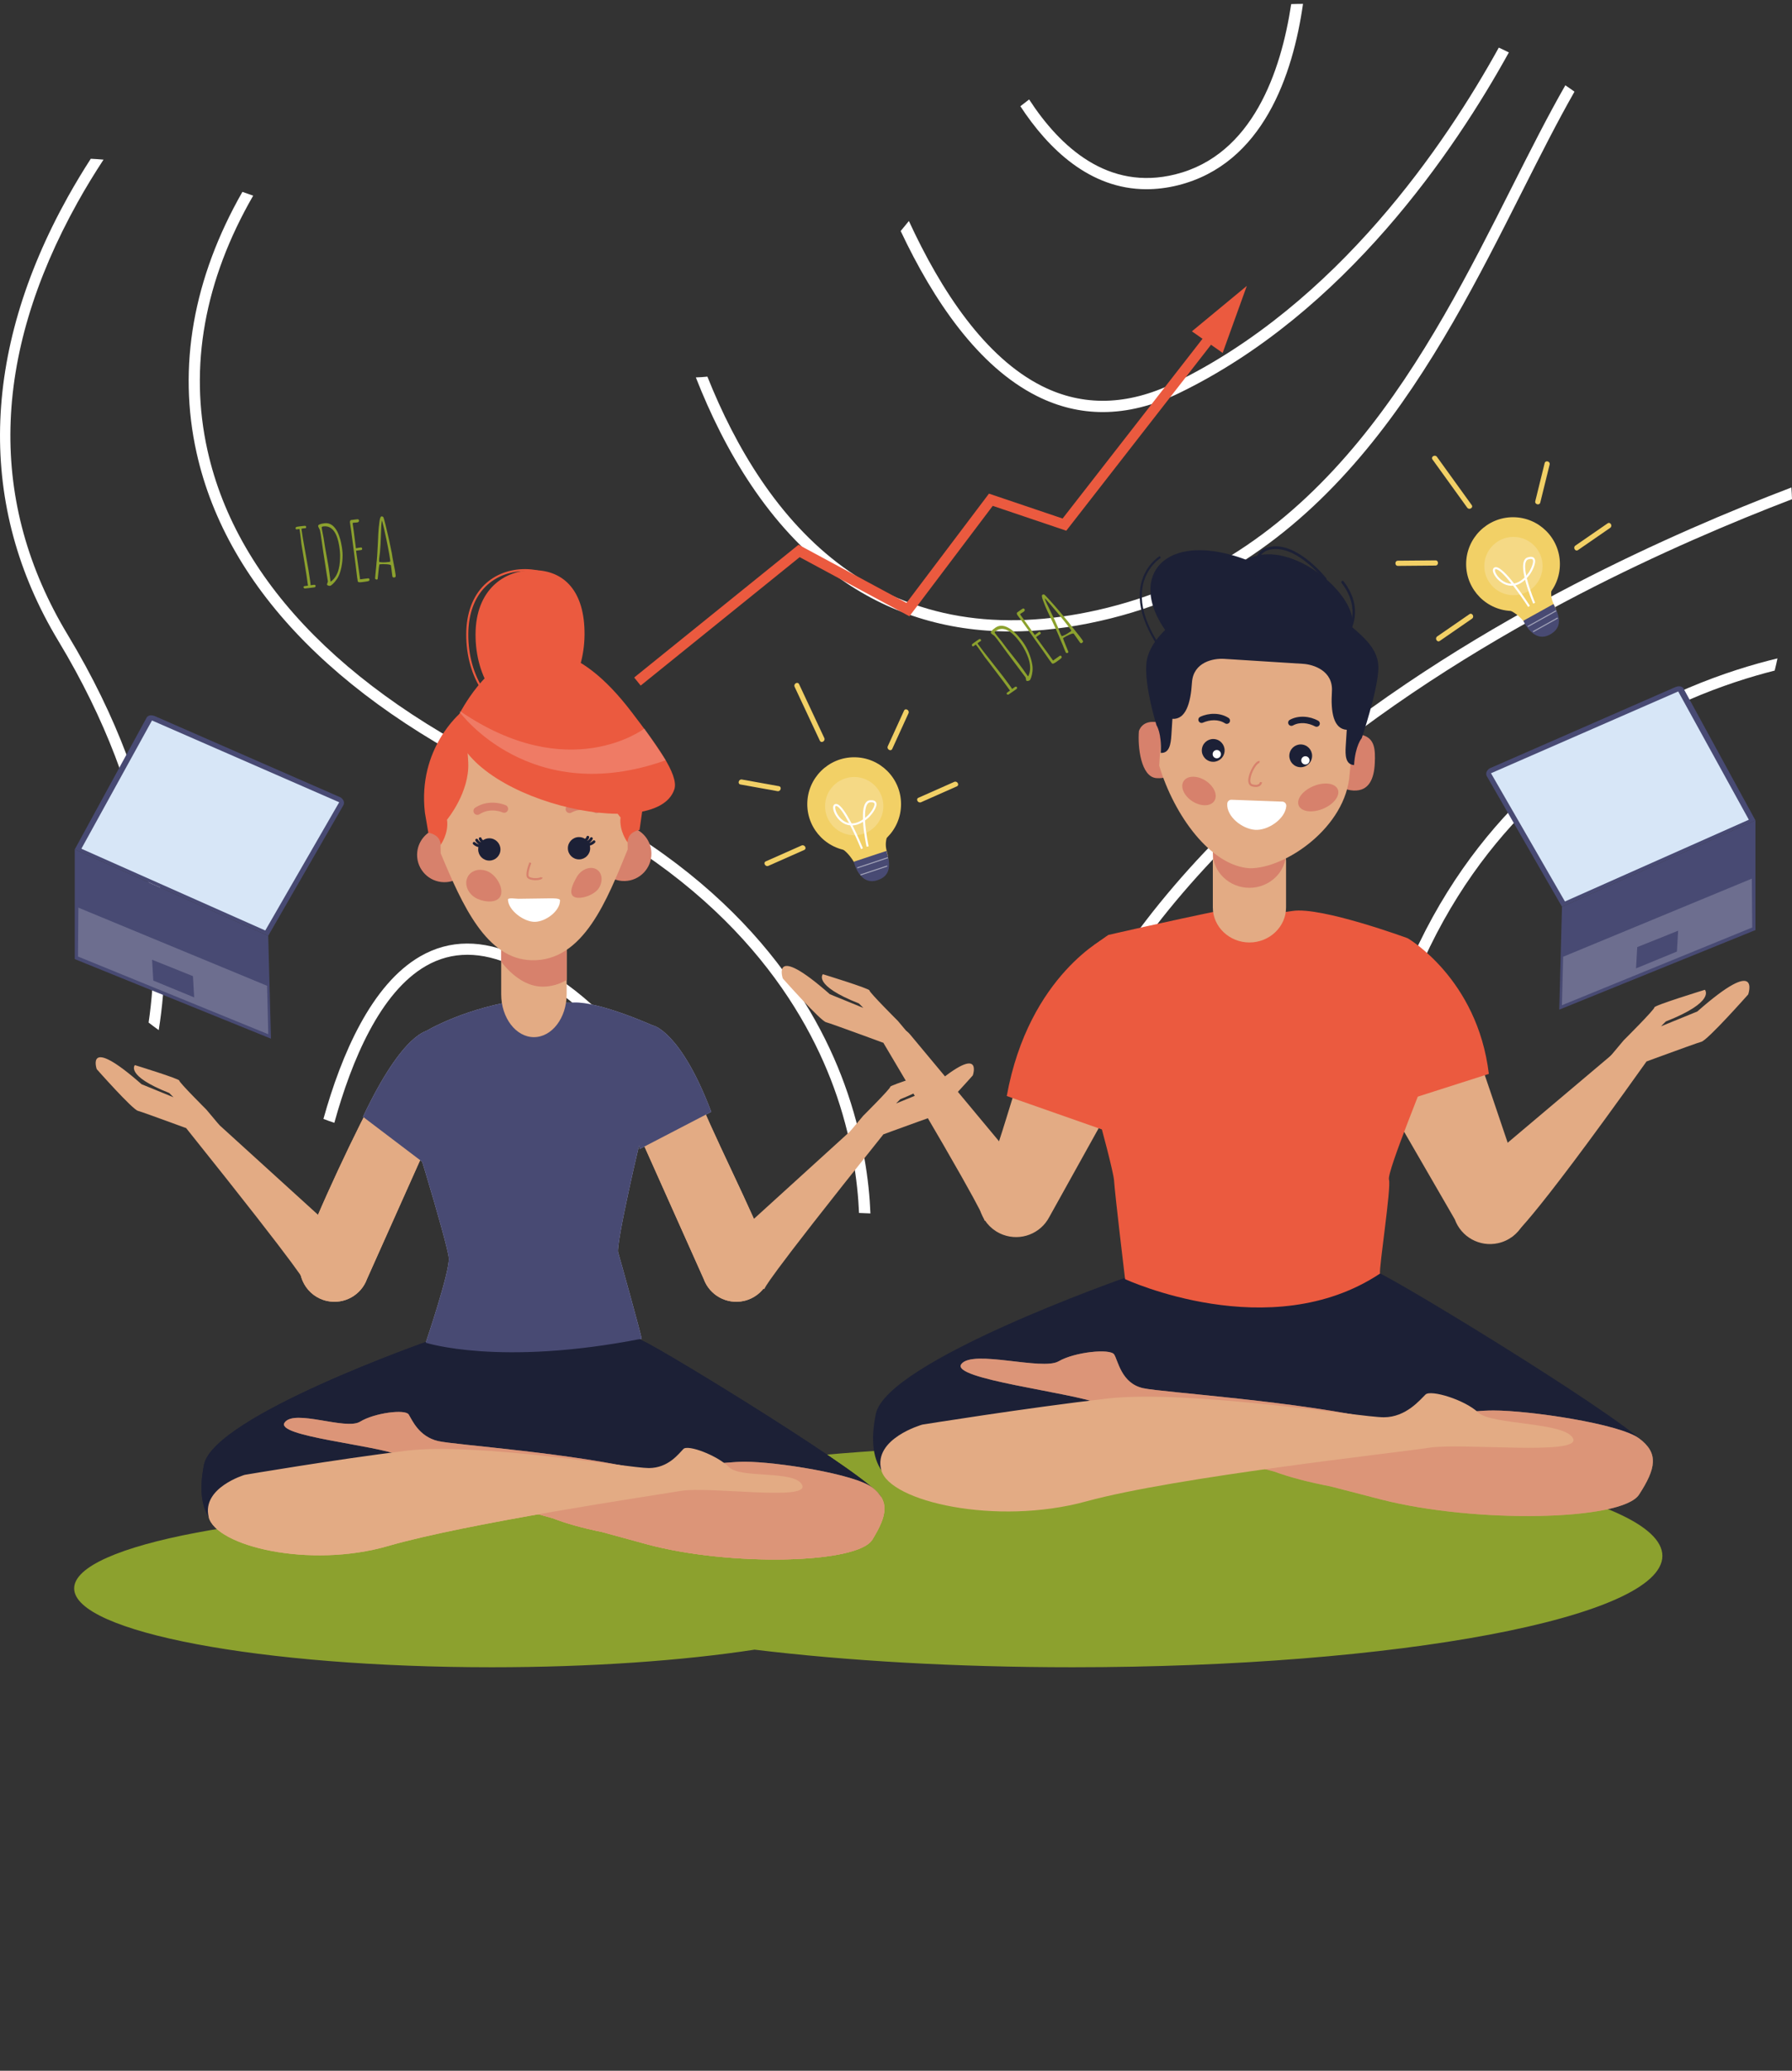 <?xml version="1.0" encoding="utf-8"?>
<!-- Generator: Adobe Illustrator 24.2.1, SVG Export Plug-In . SVG Version: 6.00 Build 0)  -->
<svg version="1.1" id="Слой_1" xmlns="http://www.w3.org/2000/svg" xmlns:xlink="http://www.w3.org/1999/xlink" x="0px" y="0px"
	 viewBox="0 0 864.61 999.02" style="enable-background:new 0 0 864.61 999.02;" xml:space="preserve">
<rect x="0" y="0" width="864.61" height="999.02" fill="#333333" stroke="none"/>
<style type="text/css">
	.st0{fill:#FFFFFF;}
	.st1{fill:#8CA12E;}
	.st2{fill:#1C2036;}
	.st3{fill:#DB9C82;}
	.st4{fill:#E3AB84;}
	.st5{opacity:0.5;fill:#D7816C;}
	.st6{fill:#B7B5DC;}
	.st7{fill:#8E6BA0;}
	.st8{fill:#484A73;}
	.st9{fill-rule:evenodd;clip-rule:evenodd;fill:none;stroke:#EB5A3F;stroke-width:0;stroke-miterlimit:10;}
	.st10{fill-rule:evenodd;clip-rule:evenodd;fill:#E3AB84;}
	.st11{fill-rule:evenodd;clip-rule:evenodd;fill:#D7816C;}
	.st12{fill:#D7816C;}
	.st13{fill-rule:evenodd;clip-rule:evenodd;fill:#EB5A3F;}
	.st14{fill-rule:evenodd;clip-rule:evenodd;fill:#1C2036;}
	.st15{fill-rule:evenodd;clip-rule:evenodd;fill:#FFFFFF;}
	.st16{opacity:0.2;fill-rule:evenodd;clip-rule:evenodd;fill:#FFFFFF;}
	.st17{fill:#EB5A3F;}
	.st18{opacity:0.2;fill:#FFFFFF;}
	.st19{fill:#D7E6F7;}
	.st20{fill:#F2D066;}
	.st21{opacity:0.5;fill:#FFFFFF;}
</style>
<g>
	<g>
		<path class="st0" d="M864.61,240.84c-28.5,10.92-64.42,26.1-102.44,45.79c-80.68,41.8-187.68,112.93-239.14,214.57
			c-13.67,27.02-22.84,54.93-27.48,83.65c-1.83,0.11-3.67,0.22-5.53,0.3c4.67-29.69,14.08-58.52,28.21-86.4
			c52.1-102.93,160.13-174.8,241.56-216.94c38.89-20.14,75.61-35.6,104.52-46.62C864.45,237.07,864.56,238.95,864.61,240.84z"/>
		<path class="st0" d="M857.6,317.64c-0.4,1.94-0.86,3.91-1.35,5.88c-22.95,5.8-57.41,17.85-90.96,42.36
			c-41.85,30.55-89.02,85.97-103.09,184.1c-1.91,0.76-3.86,1.54-5.8,2.29c13.81-101.99,62.64-159.4,105.9-190.89
			C797.74,335.55,834.19,323.28,857.6,317.64z"/>
		<path class="st0" d="M419.97,585.41c-1.83-0.05-3.67-0.13-5.5-0.22c-0.65-15.02-3.4-36.57-12.22-60.67
			c-15.42-42.07-53.02-100.83-144.62-141.87c-91.71-41.12-147.99-97.86-162.77-164.14c-9.28-41.53-1.62-84.38,22.09-125.93
			c1.73,0.57,3.45,1.19,5.2,1.83c-23.46,40.67-31.07,82.49-22.03,122.94c14.4,64.53,69.63,120,159.72,160.37
			c93.46,41.91,131.84,102.09,147.56,145.24C416.54,548.01,419.37,570.1,419.97,585.41z"/>
		<path class="st0" d="M76.58,496.97c-1.65-1.19-3.26-2.37-4.88-3.64c6.2-41.91,3.07-106.81-43.6-184.21
			c-38.97-64.66-37.38-138.69,4.64-214.14c3.56-6.36,7.25-12.51,11.06-18.39c2.02,0.11,4.07,0.24,6.15,0.43
			c-4.31,6.58-8.55,13.48-12.57,20.71C-4.16,172.4-5.72,242.57,32.7,306.31C81.24,386.81,83.48,454.2,76.58,496.97z"/>
		<path class="st0" d="M343.33,579.32c-1.97-0.24-3.94-0.49-5.91-0.73c-12.67-37.27-38.78-89.1-89.47-112.53
			c-15.64-7.23-29.93-7.25-42.47-0.03c-22,12.7-35.78,45.36-44.17,75.67c-1.78-0.59-3.53-1.21-5.26-1.89
			c8.68-31.12,23.16-64.85,46.73-78.44c14.13-8.14,30.09-8.22,47.43-0.19C303.74,485.91,330.63,540.95,343.33,579.32z"/>
		<path class="st0" d="M759.66,44.23c-8.2,14.37-16.45,30.71-25.24,48.13c-40.85,81.03-91.71,181.91-203.54,207.18
			c-14.99,3.4-29.42,5.1-43.17,5.1c-31.52,0-59.68-8.9-84.03-26.64c-32.84-23.92-54.2-60.86-67.95-95.92
			c1.91-0.05,3.75-0.19,5.58-0.38c13.46,33.76,34.14,69.03,65.56,91.93c33.65,24.51,74.99,31.47,122.83,20.66
			c109.35-24.73,159.59-124.31,199.93-204.35c8.9-17.64,17.26-34.19,25.62-48.78C756.72,42.15,758.2,43.15,759.66,44.23z"/>
		<path class="st0" d="M728,25.3c-26.08,47.24-78.88,125.42-159.07,164.33c-12.62,6.12-24.92,9.17-36.86,9.17
			c-10.92,0-21.49-2.56-31.71-7.69c-28.37-14.21-49.97-46.09-65.8-79.66c1.32-1.59,2.64-3.18,3.96-4.83
			c15.53,33.68,36.7,65.85,64.26,79.66c19.77,9.92,41.23,9.41,63.77-1.51c78.82-38.24,130.84-115.17,156.59-161.8
			C724.77,23.71,726.38,24.49,728,25.3z"/>
		<path class="st0" d="M628.68,1.87c-4.85,34.06-19.23,77.23-60.3,87.51c-5.31,1.32-10.41,1.91-15.26,1.91
			c-27.29,0-47.27-19.39-60.81-40.04c1.4-1.11,2.83-2.21,4.23-3.26c14.97,23,38.1,44.22,70.54,36.13
			c37.29-9.3,50.99-49.67,55.9-82.14C624.88,1.92,626.8,1.87,628.68,1.87z"/>
	</g>
	<path class="st1" d="M517.49,804.36c-56.52,0-109.14-3.12-153.42-8.49c-34.63,5.3-78.75,8.49-126.81,8.49
		c-111.27,0-201.48-17.03-201.48-38.04s90.21-38.04,201.48-38.04c7.08,0,14.07,0.07,20.96,0.2c44.7-18.62,143.93-31.58,259.27-31.58
		c157.17,0,284.58,24.06,284.58,53.73S674.66,804.36,517.49,804.36z"/>
	<path class="st2" d="M582.63,585.38c0,0-33.06,24.7-39.79,31.06c0,0-115.06,40.27-120.26,65.68c-5.2,25.41,4.34,38.94,34.7,38.94
		c30.36,0,115.74-37.29,149.05-37.29c40.88,0,136.35,37.29,158.91,37.29c22.55,0,32.53-13.53,30.36-22.14
		c-2.17-8.61-119.36-80.24-131.07-85.16c-11.71-4.92-15.99-18.96-23.58-26.13C633.35,580.46,582.63,585.38,582.63,585.38z"/>
	<path class="st3" d="M194.82,707.49c0,0-17.73-5.29-14.05-8.97c3.68-3.68,35.33-2.42,42.54-2.42c7.22,0,13.29-6.46,18.99-6.46
		c5.7,0,16.71,17.85,16.71,17.85H194.82z"/>
	<path class="st2" d="M238.57,617.09c0,0-25.26,23.74-31.15,29.63c0,0-104.46,36.46-109.02,60.01c-4.56,23.55,3.8,36.09,30.39,36.09
		c26.59,0,100.81-44.3,129.97-44.3c35.8,0,119.96,44.3,139.71,44.3c19.75,0,28.49-12.54,26.59-20.51
		c-1.9-7.98-104.69-70.89-114.95-75.45c-10.26-4.56-13.84-21.03-20.49-27.68C282.99,612.54,238.57,617.09,238.57,617.09z"/>
	<path class="st4" d="M420.9,717.69c-8.34-6.56-46.34-12.48-61.53-12.48c-10.09,0-28.57,2.85-45.85,4.76
		c-35.95-8.98-94.08-12.82-102.19-14.74c-9.24-2.19-12.48-10.12-14.14-12.81c-1.66-2.69-16.58-0.78-23.46,3.47
		c-6.88,4.25-31.69-6.28-36.4,0.41c-4.71,6.69,43.53,10.69,56.31,16.06c10.27,4.31,23.86,6.2,46.65,16.86
		c0.05,0.02,0.04,0.09-0.01,0.1c-7.35,1.68-12.33,2.97-12.33,2.97c2.28,0,18.03,4.4,38.81,10.21c6.63,2.59,14.71,4.79,23.63,6.59
		c7.18,1.99,14.56,4.01,21.88,5.98c39.5,10.64,101.42,9.5,108.63-2.28C428.12,731.04,429.24,724.25,420.9,717.69z"/>
	<path class="st5" d="M420.9,717.69c-8.34-6.56-46.34-12.48-61.53-12.48c-10.09,0-28.57,2.85-45.85,4.76
		c-35.95-8.98-94.08-12.82-102.19-14.74c-9.24-2.19-12.48-10.12-14.14-12.81c-1.66-2.69-16.58-0.78-23.46,3.47
		c-6.88,4.25-31.69-6.28-36.4,0.41c-4.71,6.69,43.53,10.69,56.31,16.06c10.27,4.31,23.86,6.2,46.65,16.86
		c0.05,0.02,0.04,0.09-0.01,0.1c-7.35,1.68-12.33,2.97-12.33,2.97c2.28,0,18.03,4.4,38.81,10.21c6.63,2.59,14.71,4.79,23.63,6.59
		c7.18,1.99,14.56,4.01,21.88,5.98c39.5,10.64,101.42,9.5,108.63-2.28C428.12,731.04,429.24,724.25,420.9,717.69z"/>
	<path class="st4" d="M118.03,711.54c0,0,43.82-7.46,78-11.64c34.19-4.18,107.5,8.36,116.99,8.36c9.5,0,14.48-6.98,16.71-9.21
		c2.23-2.23,16.31,3.06,22.03,8.78c5.72,5.72,32.29,1.19,35.33,8.78c3.04,7.6-44.82,0.38-58.5,2.66
		c-13.67,2.28-103.32,15.57-141.3,26.59c-37.98,11.02-83.14,0.09-86.6-14.01C97.24,717.75,118.03,711.54,118.03,711.54z"/>
	<path class="st6" d="M243.56,483.75c-26.28,5.35-41.5,15.77-41.5,15.77s-15.71,11.62-11.09,22.18c4.62,10.56,25.14,78.7,25.58,85.3
		c0.44,6.6-11.14,40.79-11.14,40.79s35.68,11.56,104.18-1.93c-0.46-2.85-10.31-38.19-11.37-41.71c-1.06-3.52,10.3-53.91,12.94-62.27
		c2.64-8.36,7.39-43.74,6.51-45.95c0,0-29.22-13.56-42.11-12.17"/>
	<path class="st4" d="M642.83,486.1l59.08,102.17c3.08,8.51,11.98,13.44,20.83,11.51l0,0c10.62-2.31,16.82-13.4,13.2-23.65
		c-7.69-21.83-23.86-70.98-31.8-92.83c-3.86-10.64-19.36-15.24-29.2-9.65l0,0C667.21,478.04,639.8,477.73,642.83,486.1z"/>
	<line class="st7" x1="243.56" y1="483.95" x2="275.55" y2="483.95"/>
	<path class="st4" d="M303.24,535.9l36.26,81.09c2.85,7.89,11.1,12.45,19.3,10.67l0,0c9.84-2.14,15.58-12.42,12.23-21.92
		c-7.13-20.22-28.6-61.14-35.95-81.39c-3.58-9.86-15.16-14.12-24.28-8.94l0,0C303.63,519.49,300.43,528.14,303.24,535.9z"/>
	<path class="st4" d="M551.91,505.04l-45.67,82.15c-4.22,8.01-13.72,11.65-22.22,8.53l0,0c-10.2-3.75-14.81-15.59-9.81-25.25
		c10.63-20.56,18.5-65.61,32.52-84.15c8.32-11,16.53-13.08,25.5-6.19l0,0C539.28,485.56,556.06,497.17,551.91,505.04z"/>
	<g>
		<path class="st6" d="M315.17,494.77c0,0,13.28,2.79,27.99,41.62l-34.42,17.88l-11.2-33.31L315.17,494.77z"/>
	</g>
	<path class="st4" d="M213.36,535.9l-36.26,81.09c-2.85,7.89-11.1,12.45-19.3,10.67l0,0c-9.84-2.14-15.58-12.42-12.23-21.92
		c7.13-20.22,27.12-62.58,37.62-81.39c6.23-11.16,13.49-14.12,22.61-8.94l0,0C212.97,519.49,216.17,528.14,213.36,535.9z"/>
	<g>
		<path class="st6" d="M206.84,497.16c0,0-11.92-0.2-31.71,41.63l31.8,24.13l15.57-36.05L206.84,497.16z"/>
	</g>
	<path class="st2" d="M238.57,617.09c0,0-25.26,23.74-31.15,29.63c0,0-104.46,36.46-109.02,60.01c-4.56,23.55,3.8,36.09,30.39,36.09
		c26.59,0,104.2-37.72,133.36-37.72c35.8,0,116.57,37.72,136.32,37.72c19.75,0,28.49-12.54,26.59-20.51
		c-1.9-7.98-104.69-70.89-114.95-75.45c-10.26-4.56-13.84-21.03-20.49-27.68C282.99,612.54,238.57,617.09,238.57,617.09z"/>
	<path class="st4" d="M420.9,717.69c-8.34-6.56-46.34-12.48-61.53-12.48c-10.09,0-28.57,2.85-45.85,4.76
		c-35.95-8.98-94.08-12.82-102.19-14.74c-9.24-2.19-12.48-10.12-14.14-12.81c-1.66-2.69-16.58-0.78-23.46,3.47
		c-6.88,4.25-31.69-6.28-36.4,0.41c-4.71,6.69,43.53,10.69,56.31,16.06c10.27,4.31,23.86,6.2,46.65,16.86
		c0.05,0.02,0.04,0.09-0.01,0.1c-7.35,1.68-12.33,2.97-12.33,2.97c2.28,0,18.03,4.4,38.81,10.21c6.63,2.59,14.71,4.79,23.63,6.59
		c7.18,1.99,14.56,4.01,21.88,5.98c39.5,10.64,101.42,9.5,108.63-2.28C428.12,731.04,429.24,724.25,420.9,717.69z"/>
	<path class="st5" d="M420.9,717.69c-8.34-6.56-46.34-12.48-61.53-12.48c-10.09,0-28.57,2.85-45.85,4.76
		c-35.95-8.98-94.08-12.82-102.19-14.74c-9.24-2.19-12.48-10.12-14.14-12.81c-1.66-2.69-16.58-0.78-23.46,3.47
		c-6.88,4.25-31.69-6.28-36.4,0.41c-4.71,6.69,43.53,10.69,56.31,16.06c10.27,4.31,23.86,6.2,46.65,16.86
		c0.05,0.02,0.04,0.09-0.01,0.1c-7.35,1.68-12.33,2.97-12.33,2.97c2.28,0,18.03,4.4,38.81,10.21c6.63,2.59,14.71,4.79,23.63,6.59
		c7.18,1.99,14.56,4.01,21.88,5.98c39.5,10.64,101.42,9.5,108.63-2.28C428.12,731.04,429.24,724.25,420.9,717.69z"/>
	<path class="st4" d="M118.03,711.54c0,0,43.82-7.46,78-11.64c34.19-4.18,107.5,8.36,116.99,8.36c9.5,0,14.48-6.98,16.71-9.21
		c2.23-2.23,16.31,3.06,22.03,8.78c5.72,5.72,32.29,1.19,35.33,8.78c3.04,7.6-44.82,0.38-58.5,2.66
		c-13.67,2.28-103.32,15.57-141.3,26.59c-37.98,11.02-83.14,0.09-86.6-14.01C97.24,717.75,118.03,711.54,118.03,711.54z"/>
	<path class="st8" d="M243.56,483.75c-26.28,5.35-41.5,15.77-41.5,15.77s-15.71,11.62-11.09,22.18c4.62,10.56,25.14,78.7,25.58,85.3
		c0.44,6.6-11.14,40.79-11.14,40.79s35.68,11.56,104.18-1.93c-0.46-2.85-10.31-38.19-11.37-41.71c-1.06-3.52,10.3-53.91,12.94-62.27
		c2.64-8.36,7.39-43.74,6.51-45.95c0,0-29.22-13.56-42.11-12.17"/>
	<path class="st4" d="M303.24,535.9l36.26,81.09c2.85,7.89,11.1,12.45,19.3,10.67l0,0c9.84-2.14,15.58-12.42,12.23-21.92
		c-7.13-20.22-28.6-61.14-35.95-81.39c-3.58-9.86-15.16-14.12-24.28-8.94l0,0C303.63,519.49,300.43,528.14,303.24,535.9z"/>
	<g>
		<path class="st8" d="M315.17,494.77c0,0,13.28,2.79,27.99,41.62l-34.42,17.88l-11.2-33.31L315.17,494.77z"/>
	</g>
	<path class="st4" d="M213.36,535.9l-36.26,81.09c-2.85,7.89-11.1,12.45-19.3,10.67l0,0c-9.84-2.14-15.58-12.42-12.23-21.92
		c7.13-20.22,27.12-62.58,37.62-81.39c6.23-11.16,13.49-14.12,22.61-8.94l0,0C212.97,519.49,216.17,528.14,213.36,535.9z"/>
	<g>
		<path class="st8" d="M206.84,497.16c0,0-11.92-0.2-31.71,41.63l31.8,24.13l15.57-36.05L206.84,497.16z"/>
	</g>
	<path class="st4" d="M147.31,618.94c-0.58-0.86,1.59-0.89-57.39-74.56l3.79-4.94c5.54-1.93,5.04-2.99,7.94-0.47l74.74,67.96
		L147.31,618.94z"/>
	<line class="st4" x1="137.37" y1="594.94" x2="145.01" y2="610.68"/>
	<path class="st4" d="M790.83,693.94c-9.52-7.08-52.92-13.46-70.27-13.46c-11.53,0-32.63,3.07-52.36,5.14
		c-41.06-9.69-107.43-13.83-116.69-15.9c-10.55-2.36-12.07-13.38-13.96-16.28c-1.89-2.9-18.94-1.25-26.81,3.33
		c-7.86,4.59-41.54-5.89-46.91,1.33c-5.37,7.22,52.88,13.52,67.47,19.31c11.72,4.65,27.25,6.69,53.27,18.19
		c0.05,0.02,0.04,0.1-0.01,0.11c-8.39,1.81-14.08,3.21-14.08,3.21c2.61,0,20.59,4.74,44.32,11.02c7.57,2.79,16.8,5.17,26.99,7.12
		c8.2,2.15,16.62,4.33,24.98,6.46c45.11,11.48,115.81,10.25,124.05-2.46C799.07,708.35,800.35,701.02,790.83,693.94z"/>
	<path class="st5" d="M790.83,693.94c-9.52-7.08-52.92-13.46-70.27-13.46c-11.53,0-32.63,3.07-52.36,5.14
		c-41.06-9.69-107.43-13.83-116.69-15.9c-10.55-2.36-12.07-13.38-13.96-16.28c-1.89-2.9-18.94-1.25-26.81,3.33
		c-7.86,4.59-41.54-5.89-46.91,1.33c-5.37,7.22,52.88,13.52,67.47,19.31c11.72,4.65,27.25,6.69,53.27,18.19
		c0.05,0.02,0.04,0.1-0.01,0.11c-8.39,1.81-14.08,3.21-14.08,3.21c2.61,0,20.59,4.74,44.32,11.02c7.57,2.79,16.8,5.17,26.99,7.12
		c8.2,2.15,16.62,4.33,24.98,6.46c45.11,11.48,115.81,10.25,124.05-2.46C799.07,708.35,800.35,701.02,790.83,693.94z"/>
	<g>
		<path class="st4" d="M444.98,687.3c0,0,50.04-8.05,89.07-12.56c39.04-4.51,122.75,9.02,133.59,9.02
			c10.84,0,17.61-8.58,20.16-10.99c2.55-2.41,18.86,2.49,25.39,8.67c6.53,6.17,42.38,4.47,45.85,12.67
			c3.47,8.2-53.87,1.87-69.48,4.33c-15.61,2.46-122.12,14.02-165.49,25.9c-43.37,11.89-94.94,0.1-98.88-15.12
			C421.24,694,444.98,687.3,444.98,687.3z"/>
	</g>
	<path class="st9" d="M203.01,392.07c0.66,2.96,3.82,11.53,3.82,11.53s3.67-1.19,3.74,4.04c0,0,4.03-5.45,3.1-12.17
		c0,0,10.94-13.12,10.25-27.6c-0.7-14.48-1.33-23.77-1.33-23.77S196.24,361.49,203.01,392.07z"/>
	<path class="st10" d="M257.61,419.3L257.61,419.3c8.68,0,15.79,9.32,15.79,20.71v39.65c0,11.39-7.1,20.71-15.79,20.71l0,0
		c-8.68,0-15.79-9.32-15.79-20.71v-39.65C241.82,428.62,248.93,419.3,257.61,419.3z"/>
	<path class="st11" d="M257.61,419.3L257.61,419.3c8.68,0,15.79,9.32,15.79,20.71v32.79c-3.53,2.05-7.4,3.2-11.55,3.2
		c-7.42,0-14.35-4.76-20.03-11.99v-24C241.82,428.62,248.93,419.3,257.61,419.3z"/>
	<g>
		<path class="st11" d="M302.76,398.79c0.33,0.04,0.65,0.09,0.97,0.16l0.01,0l0,0c5.89,1.19,10.38,6.32,10.55,12.59
			c0.18,7.28-5.57,13.33-12.84,13.51c-7.28,0.18-13.33-5.57-13.51-12.84c-0.11-4.23,1.79-8.04,4.83-10.53
			c-0.31,3.89,0.34,8.71,5.31,9.16l-0.19-7.6C297.79,400.15,300.64,398.72,302.76,398.79z"/>
		<path class="st11" d="M212.61,399.37c-0.33,0.05-0.65,0.1-0.97,0.17l-0.01,0l0,0c-5.87,1.27-10.3,6.46-10.39,12.72
			c-0.09,7.28,5.74,13.25,13.02,13.35c7.28,0.09,13.26-5.74,13.35-13.01c0.06-4.23-1.89-8.02-4.96-10.47
			c0.36,3.89-0.23,8.71-5.19,9.22l0.1-7.6C217.59,400.66,214.72,399.27,212.61,399.37z"/>
	</g>
	<path class="st10" d="M256.38,463.26c-21.64-0.63-33.16-26.21-43.76-51.59l-0.43-31.84c-0.33-24.82,19.71-45.4,44.52-45.73l0,0
		c24.82-0.33,45.4,19.7,45.73,44.52l0.42,31.17C293,433.86,281.55,463.99,256.38,463.26z"/>
	<path class="st11" d="M287.39,419.19c-3-1.39-7.09,0.38-9.14,3.96c-2.05,3.58-4.12,8.19-1.12,9.59c3,1.39,9.93-0.96,11.98-4.54
		C291.16,424.62,290.39,420.59,287.39,419.19z"/>
	<path class="st11" d="M235.37,420.42c-4.16-1.84-8.64-0.37-10.01,3.29c-1.37,3.65,0.9,8.11,5.06,9.95
		c4.16,1.84,9.81,1.97,11.18-1.68C242.97,428.32,239.53,422.26,235.37,420.42z"/>
	<g>
		<path class="st11" d="M244.03,388.49c0.95,0.42,1.39,1.53,0.97,2.49c-0.42,0.96-1.54,1.39-2.49,0.98
			c-0.02-0.01-5.75-2.63-11.15,0.87c-0.88,0.57-2.06,0.32-2.63-0.56c-0.57-0.88-0.32-2.06,0.56-2.62
			C236.43,385.02,244.01,388.48,244.03,388.49z"/>
		<path class="st11" d="M288.67,388.74c0.92,0.49,1.26,1.64,0.77,2.56c-0.49,0.92-1.64,1.26-2.56,0.77
			c-0.01-0.01-5.52-3.09-11.18-0.04c-0.92,0.5-2.08,0.15-2.57-0.77c-0.49-0.92-0.15-2.08,0.78-2.57
			C281.37,384.66,288.65,388.73,288.67,388.74z"/>
	</g>
	<path class="st12" d="M258.36,424.65c-1.52,0-3.15-0.33-3.9-1.14c-1.17-1.25,0.1-5.22,0.96-7.47l0.93,0.36
		c-1.37,3.58-1.62,5.95-1.17,6.44c0.5,0.54,1.91,0.86,3.5,0.81c1.3-0.04,2.05-0.32,2.16-0.46l0.96,0.24
		c-0.07,0.42-0.45,0.73-1.16,0.94C260.04,424.55,259.22,424.65,258.36,424.65z"/>
	<path class="st13" d="M205.01,392.07l1.65,9.69c0,0,5.83,0.65,5.91,5.87c0,0,4.03-5.45,3.1-12.17c0,0,10.94-13.12,10.25-27.6
		c-0.7-14.48-3.5-24.11-3.5-24.11S201.39,360.96,205.01,392.07z"/>
	<path class="st13" d="M309.96,390.67l-1.39,9.73c0,0-5.82,0.8-5.74,6.03c0,0-4.18-5.34-3.43-12.08c0,0-11.29-12.82-10.98-27.31
		c0.31-14.49,5.78-21.14,5.78-21.14S312.75,359.47,309.96,390.67z"/>
	<g>
		<path class="st14" d="M279.44,414.61c2.97-0.04,5.34-2.48,5.3-5.44c-0.01-0.4-0.06-0.8-0.15-1.18l0.61-0.23
			c0.64-0.24,1.29-0.63,1.87-1.21c0.27-0.26,0.27-0.69,0.01-0.95c-0.26-0.27-0.69-0.27-0.95-0.01c-0.58,0.57-1.23,0.89-1.84,1.06
			l-0.01-0.01c0.61-0.37,1.22-0.93,1.65-1.77c0.17-0.33,0.04-0.74-0.29-0.9c-0.33-0.17-0.74-0.03-0.91,0.29
			c-0.35,0.69-0.88,1.11-1.38,1.37l-0.05-0.06c0.4-0.33,0.78-0.81,0.96-1.49c0.1-0.36-0.12-0.73-0.47-0.83
			c-0.36-0.1-0.73,0.12-0.83,0.47c-0.13,0.48-0.44,0.78-0.71,0.96c-0.85-0.54-1.87-0.86-2.96-0.84c-2.97,0.04-5.34,2.48-5.3,5.45
			C274.03,412.28,276.47,414.65,279.44,414.61z"/>
		<path class="st14" d="M236.16,415.19c-2.97,0.04-5.4-2.33-5.44-5.3c-0.01-0.4,0.03-0.8,0.11-1.18l-0.62-0.21
			c-0.64-0.23-1.3-0.59-1.91-1.17c-0.27-0.25-0.28-0.68-0.03-0.95c0.25-0.27,0.68-0.29,0.95-0.03c0.59,0.55,1.25,0.86,1.87,1.01
			l0.01-0.01c-0.62-0.36-1.25-0.9-1.7-1.72c-0.18-0.33-0.06-0.74,0.27-0.91c0.32-0.18,0.74-0.05,0.91,0.27
			c0.37,0.68,0.91,1.09,1.42,1.33l0.05-0.06c-0.4-0.32-0.8-0.79-1-1.46c-0.11-0.36,0.1-0.73,0.45-0.84
			c0.36-0.11,0.73,0.09,0.84,0.45c0.14,0.48,0.46,0.77,0.74,0.94c0.84-0.57,1.85-0.91,2.93-0.92c2.97-0.04,5.41,2.33,5.45,5.3
			C241.5,412.71,239.13,415.15,236.16,415.19z"/>
	</g>
	<path class="st15" d="M270.21,434.3c0.07,5.24-6.94,10.37-12.17,10.44c-5.24,0.07-12.89-5.56-12.96-10.8
		c-0.01-0.96,4.11-0.31,5.07-0.33l15.47-0.21C266.59,433.4,270.19,433.34,270.21,434.3z"/>
	<path class="st13" d="M219.37,348.99c0,0,32.27-75.36,85.44-5.38c11.16,14.69,22.88,30.05,20.56,37.16
		C316.65,407.55,222.45,385.35,219.37,348.99z"/>
	<path class="st16" d="M221.78,343.54c0,0,33.91,46.61,99.46,23.23l-10.29-15.31c0,0-36.28,27.77-89.09-8.45L221.78,343.54z"/>
	<path class="st13" d="M282.03,306.2c-0.16,21.14-12.06,38.2-26.58,38.09c-14.52-0.11-26.16-17.34-26.01-38.48
		c0.16-21.14,13.57-30.85,28.09-30.74C272.05,275.17,282.18,285.05,282.03,306.2z"/>
	<path class="st17" d="M251.59,344.79c-0.05,0-0.09,0-0.14,0c-14.77-0.11-26.66-17.6-26.5-38.99c0.07-9.96,3.12-18.15,8.81-23.7
		c5-4.87,11.93-7.54,19.54-7.54c0.08,0,0.16,0,0.24,0c7.57,0.06,13.84,2.77,18.13,7.86c4.63,5.48,6.94,13.49,6.86,23.78
		c-0.08,10.33-2.92,20.02-7.99,27.3C265.45,340.78,258.73,344.79,251.59,344.79z M253.29,275.56c-7.35,0-14.03,2.57-18.84,7.26
		c-5.49,5.35-8.44,13.3-8.51,22.99c-0.16,20.83,11.29,37.87,25.51,37.98c0.04,0,0.09,0,0.13,0c6.8,0,13.24-3.85,18.13-10.86
		c4.96-7.11,7.74-16.61,7.81-26.73c0.08-10.05-2.15-17.83-6.63-23.13c-4.1-4.85-10.11-7.45-17.37-7.5
		C253.45,275.56,253.37,275.56,253.29,275.56z"/>
	<path class="st4" d="M68.29,523.07l15.41,6.3l-2.04-2.06c-21.38-8.43-16.58-13.45-16.58-13.45s21.58,6.63,21.43,7.47
		c-0.15,0.84,13.05,13.98,13.05,13.98l6.34,7.56l-3.87,2.09l0.48,3.97c0,0-34.5-12.75-35.89-12.99
		c-2.53-0.43-19.95-20.13-19.95-20.13S40.86,498.92,68.29,523.07z"/>
	<path class="st4" d="M368.74,621.94c0.58-0.86-1.59-0.89,57.39-74.56l-3.79-4.94c-5.54-1.93-5.04-2.99-7.94-0.47l-74.74,67.96
		L368.74,621.94z"/>
	<path class="st4" d="M447.75,526.07l-15.41,6.3l2.04-2.06c21.38-8.43,16.58-13.45,16.58-13.45s-21.58,6.63-21.43,7.47
		c0.15,0.84-13.05,13.98-13.05,13.98l-6.34,7.56l3.87,2.09l-0.48,3.97c0,0,34.5-12.75,35.89-12.99
		c2.53-0.43,19.95-20.13,19.95-20.13S475.18,501.92,447.75,526.07z"/>
	<path class="st4" d="M475.09,588.94c-0.48-0.98,1.79-0.7-48.87-85.82l4.66-4.59c6.03-1.21,5.68-2.37,8.32,0.66l67.86,81.48
		L475.09,588.94z"/>
	<path class="st4" d="M400.39,479.66l16.17,6.61l-2.14-2.16c-22.44-8.85-17.4-14.11-17.4-14.11s22.65,6.96,22.49,7.84
		c-0.15,0.88,13.69,14.68,13.69,14.68l6.66,7.94l-4.06,2.19l0.51,4.17c0,0-36.21-13.38-37.67-13.63
		c-2.65-0.46-20.95-21.13-20.95-21.13S371.6,454.31,400.39,479.66z"/>
	<path class="st4" d="M729.12,596.94c0.66-0.98,5.62-1.01,65.22-84.73l-4.31-5.61c-6.29-2.2-5.73-3.39-9.02-0.54l-76.44,64.54
		L729.12,596.94z"/>
	<path class="st4" d="M818.92,487.99l-17.51,7.15l2.32-2.34c24.3-9.58,18.84-15.28,18.84-15.28s-24.52,7.53-24.35,8.49
		c0.17,0.95-14.83,15.89-14.83,15.89l-7.21,8.6l4.39,2.37l-0.55,4.52c0,0,39.2-14.49,40.78-14.76c2.87-0.49,22.68-22.88,22.68-22.88
		S850.09,460.54,818.92,487.99z"/>
	<path class="st17" d="M591.16,438.77c0,0,7.67,4.59,32.5,0.71c13.83-2.16,55.45,13.14,55.45,13.14
		c0.95,2.37,15.23,47.79,12.38,56.82c-2.85,9.02-22.48,55.87-21.33,59.67c1.15,3.8-4.83,42.26-4.33,45.33
		c-53,35.17-123,2.67-123,2.67s-4.86-40.54-5.33-47.67s-20.13-77.61-25.11-89c-4.99-11.4,22.35-29.37,22.35-29.37
		S562.8,444.54,591.16,438.77"/>
	<g>
		<path class="st1" d="M486.74,334.98c-0.15,0.11-0.33,0.15-0.52,0.13c-0.2-0.02-0.34-0.1-0.44-0.23c-0.2-0.28-0.12-0.56,0.26-0.82
			l1.27-0.9c-1.77-2.5-4.08-5.6-6.93-9.3c-2.24-2.99-4.03-5.32-5.35-7l-1.15-1.69l-1.53-2.16c-0.77-1.09-1.29-1.77-1.54-2.04
			l-1.14,0.81c-0.22,0.15-0.43,0.08-0.65-0.23c-0.14-0.2-0.16-0.41-0.06-0.64c0.11-0.17,0.49-0.49,1.14-0.95l0.91-0.65
			c0.34-0.21,0.76-0.49,1.26-0.84c0.17-0.12,0.34-0.19,0.51-0.19c0.16,0,0.3,0.08,0.41,0.23c0.09,0.13,0.15,0.27,0.16,0.43
			c0.01,0.16-0.05,0.28-0.18,0.37c-0.15,0.11-0.29,0.19-0.42,0.24l-0.39,0.28l-0.33,0.23c-0.22,0.15-0.33,0.27-0.34,0.34l0.03,0.18
			c1.2,1.7,3.77,5.03,7.7,9.98c3.64,4.58,6.19,7.92,7.67,10.01l0.65,0.91c0.18,0.3,0.38,0.6,0.59,0.9l1.17-0.83
			c0.5-0.35,0.86-0.38,1.08-0.08c0.09,0.13,0.13,0.29,0.12,0.48c-0.01,0.19-0.08,0.32-0.18,0.4l-1.76,1.25
			C488.21,333.95,487.54,334.41,486.74,334.98z"/>
		<path class="st1" d="M495.9,328.54c-0.35,0.05-0.59,0-0.71-0.18c-0.09-0.13-0.16-0.41-0.2-0.84c-0.03-0.41-0.1-0.68-0.23-0.81
			l-2.13-2.8l-6.54-8.75l-2.86-3.9c-1.73-2.4-2.86-3.87-3.38-4.42c-0.21-0.21-0.49-0.42-0.84-0.63c-0.44-0.31-0.73-0.54-0.85-0.72
			c-0.37-0.52,0.27-1.37,1.93-2.54l0.16-0.12c1.11-0.79,2.34-1.08,3.68-0.89c1.05,0.14,2.27,0.67,3.66,1.57
			c1.06,0.76,2.11,1.69,3.16,2.81c0.55,0.59,1.33,1.54,2.35,2.84l0.72,1.01c0.96,1.35,1.81,2.94,2.57,4.77
			c0.76,1.83,1.3,3.67,1.62,5.5c0.22,1.15,0.27,2.29,0.14,3.43c-0.13,1.14-0.33,2.1-0.61,2.91c-0.28,0.8-0.52,1.27-0.71,1.41
			C496.56,328.36,496.25,328.48,495.9,328.54z M496.13,326.17c0.51-0.98,0.8-2.1,0.87-3.34c0.07-1.24-0.05-2.47-0.36-3.69
			c-0.24-1.04-0.62-2.15-1.14-3.34c-0.51-1.19-1.04-2.26-1.59-3.21c-0.49-0.83-0.99-1.6-1.5-2.32c-4.5-6.35-8.5-8.29-12-5.81
			c-0.46,0.32-0.6,0.6-0.43,0.84c0.54,0.76,1.22,1.63,2.05,2.62c0.84,1,1.53,1.88,2.05,2.62c0.85,1.2,2.41,3.22,4.68,6.05
			c1.97,2.46,3.51,4.47,4.62,6.04l2.59,3.66L496.13,326.17z"/>
		<path class="st1" d="M508.09,320.18c-0.28,0.05-0.51-0.07-0.71-0.35l-0.44-0.62c-0.14-0.16-0.29-0.35-0.45-0.56l-0.04-0.06
			l-3.34-4.79l-9.58-13.46c-0.99-1.39-1.86-2.58-2.63-3.58c-0.19-0.26-0.28-0.52-0.3-0.77c-0.02-0.25,0.07-0.44,0.24-0.56l2.02-1.43
			c0.3-0.22,0.55-0.35,0.73-0.42c0.27-0.09,0.5,0.02,0.72,0.32c0.12,0.17,0.16,0.36,0.1,0.56c-0.05,0.2-0.15,0.37-0.29,0.5
			l-0.55,0.39l-0.54,0.34l-0.54,0.34c-0.15,0.11-0.24,0.21-0.25,0.3c-0.02,0.09,0.03,0.21,0.14,0.37c0.72,1.02,1.39,1.94,2,2.75
			l1.96,2.77l2.89,4.08c0.03,0.04,0.07,0.05,0.11,0.02l0.03-0.02l0.04-0.02c0.51-0.43,1.08-0.87,1.71-1.31
			c0.35-0.25,0.63-0.22,0.85,0.09c0.15,0.22,0.22,0.39,0.2,0.52c-0.02,0.13-0.12,0.26-0.29,0.38l-1.86,1.32
			c-0.09,0.06-0.09,0.15-0.01,0.26l3.48,4.78c1.11,1.47,2.36,3.19,3.74,5.15l0.86,1.21l1.4-0.99l1.37-0.97l0.29-0.21
			c0.39-0.28,0.69-0.27,0.89,0.01c0.25,0.35,0.29,0.62,0.14,0.83c-0.2,0.27-0.7,0.69-1.51,1.26l-1.37,0.97
			C508.76,319.92,508.36,320.13,508.09,320.18z"/>
		<path class="st1" d="M521.58,310.3c-0.2-0.02-0.35-0.11-0.46-0.26l-3.03-4.28c-0.18-0.26-0.91-0.11-2.17,0.46
			c-1.27,0.57-2.26,1.11-2.97,1.61c-0.04,0.03,0,0.24,0.13,0.64c0.13,0.4,0.23,0.68,0.3,0.87c0.52,1.33,1.09,2.74,1.72,4.22
			l0.34,0.83c0.08,0.2,0.03,0.37-0.14,0.49c-0.18,0.12-0.37,0.18-0.59,0.17c-0.22-0.01-0.38-0.09-0.49-0.24l-0.02-0.09l-0.02-0.03
			l-0.8-1.89c-0.46-1.21-0.94-2.37-1.44-3.49c-0.57-1.26-0.91-2.1-1.04-2.5c-0.33-0.84-1.26-2.88-2.77-6.13l-0.57-1.22
			c-1.81-3.75-2.91-6.14-3.31-7.17c-0.26-0.6-0.61-1.51-1.05-2.73c-0.2-0.51-0.35-1.06-0.47-1.63c-0.07-0.51-0.03-0.81,0.1-0.9
			c0.35-0.25,0.68-0.31,0.98-0.2c0.25,0.12,1.18,1.08,2.79,2.87c1.62,1.8,3.22,3.63,4.81,5.51l4.26,5.12c0.66,0.94,1.73,2.3,3.2,4.1
			c1.49,1.82,2.56,3.2,3.22,4.14l0.09,0.13c0.17,0.24,0.29,0.48,0.36,0.72c0.04,0.24-0.11,0.47-0.44,0.7
			C521.97,310.28,521.78,310.33,521.58,310.3z M516.8,303.99c-0.96-1.35-2.34-3.14-4.15-5.37c-1.81-2.23-3.43-4.18-4.87-5.84
			c-0.58-0.73-1.26-1.51-2.04-2.33l-1.03-1.18c0.02,0.02-0.09-0.08-0.32-0.31l-0.34-0.35c0.16,0.6,0.47,1.39,0.9,2.35
			c0.44,0.96,0.98,2.08,1.62,3.36c1.78,3.61,3.05,6.37,3.84,8.26l0.49,1.32c0.44,1.32,0.87,2.26,1.27,2.83l0.14,0.2
			c1.17-0.37,2.38-1,3.62-1.88l0.2-0.14c0.08-0.02,0.16-0.07,0.25-0.13C516.81,304.47,516.95,304.21,516.8,303.99z"/>
	</g>
	<g>
		<path class="st1" d="M147.23,283.89c-0.19,0.02-0.36-0.02-0.52-0.13c-0.16-0.11-0.25-0.25-0.27-0.41
			c-0.04-0.34,0.16-0.54,0.61-0.6l1.55-0.2c-0.39-3.04-0.97-6.86-1.75-11.47c-0.58-3.69-1.06-6.59-1.43-8.69l-0.22-2.03l-0.33-2.62
			c-0.17-1.32-0.3-2.17-0.4-2.53l-1.39,0.18c-0.26,0.03-0.42-0.13-0.47-0.5c-0.03-0.24,0.05-0.44,0.25-0.6
			c0.17-0.1,0.66-0.21,1.45-0.31l1.11-0.14c0.4-0.02,0.9-0.07,1.51-0.15c0.21-0.03,0.39,0,0.53,0.07c0.14,0.08,0.23,0.21,0.25,0.39
			c0.02,0.16,0,0.31-0.06,0.45c-0.06,0.14-0.17,0.22-0.33,0.24c-0.18,0.02-0.34,0.03-0.48,0.02l-0.48,0.06l-0.4,0.05
			c-0.26,0.03-0.42,0.08-0.46,0.14l-0.06,0.17c0.26,2.06,0.97,6.21,2.11,12.43c1.06,5.75,1.75,9.9,2.07,12.44l0.14,1.11
			c0.02,0.35,0.05,0.71,0.1,1.08l1.43-0.18c0.61-0.08,0.94,0.07,0.98,0.44c0.02,0.16-0.02,0.32-0.12,0.48
			c-0.1,0.16-0.22,0.25-0.35,0.27l-2.14,0.27C149.02,283.67,148.21,283.76,147.23,283.89z"/>
		<path class="st1" d="M158.34,282.51c-0.34-0.12-0.52-0.28-0.55-0.49c-0.02-0.16,0.05-0.44,0.21-0.83
			c0.17-0.37,0.23-0.65,0.18-0.83l-0.57-3.48l-1.66-10.8l-0.69-4.79c-0.4-2.93-0.7-4.76-0.9-5.49c-0.09-0.28-0.24-0.6-0.44-0.95
			c-0.25-0.48-0.39-0.82-0.42-1.04c-0.08-0.63,0.88-1.08,2.89-1.34l0.2-0.03c1.35-0.17,2.57,0.14,3.67,0.94
			c0.86,0.62,1.69,1.65,2.5,3.11c0.58,1.16,1.07,2.49,1.47,3.96c0.21,0.78,0.46,1.99,0.74,3.62l0.16,1.23
			c0.21,1.64,0.22,3.45,0.03,5.42c-0.19,1.98-0.58,3.84-1.16,5.61c-0.34,1.12-0.83,2.15-1.48,3.09c-0.65,0.94-1.28,1.7-1.91,2.28
			c-0.63,0.58-1.06,0.88-1.29,0.91C159.01,282.67,158.68,282.63,158.34,282.51z M159.66,280.53c0.91-0.63,1.69-1.47,2.34-2.54
			c0.64-1.06,1.12-2.21,1.42-3.43c0.27-1.03,0.46-2.19,0.56-3.48c0.1-1.29,0.14-2.48,0.11-3.58c-0.04-0.96-0.12-1.88-0.23-2.75
			c-0.99-7.72-3.61-11.31-7.87-10.77c-0.55,0.07-0.81,0.25-0.78,0.54c0.12,0.93,0.31,2.02,0.58,3.27c0.27,1.28,0.46,2.37,0.58,3.27
			c0.19,1.46,0.61,3.97,1.29,7.54c0.58,3.1,1,5.6,1.24,7.5l0.57,4.44L159.66,280.53z"/>
		<path class="st1" d="M173.03,280.85c-0.27-0.09-0.42-0.3-0.47-0.65l-0.1-0.75c-0.05-0.21-0.1-0.44-0.13-0.71l-0.01-0.08l-0.7-5.8
			l-2.13-16.38c-0.22-1.69-0.43-3.16-0.64-4.4c-0.04-0.32-0.01-0.59,0.1-0.82c0.1-0.23,0.26-0.36,0.48-0.38l2.46-0.31
			c0.37-0.05,0.65-0.06,0.84-0.03c0.27,0.04,0.44,0.25,0.48,0.62c0.03,0.21-0.03,0.39-0.17,0.55c-0.14,0.15-0.3,0.25-0.49,0.3
			l-0.67,0.09l-0.64,0.04l-0.64,0.04c-0.19,0.02-0.31,0.07-0.37,0.15c-0.06,0.08-0.07,0.2-0.05,0.39c0.16,1.24,0.31,2.37,0.47,3.37
			l0.43,3.37l0.63,4.96c0.01,0.05,0.04,0.08,0.09,0.07l0.04-0.01l0.04,0c0.65-0.14,1.36-0.26,2.13-0.35
			c0.42-0.05,0.66,0.11,0.71,0.48c0.03,0.26,0.01,0.45-0.07,0.55c-0.08,0.1-0.23,0.17-0.44,0.2l-2.26,0.29
			c-0.11,0.01-0.15,0.09-0.13,0.22l0.83,5.86c0.29,1.82,0.58,3.92,0.89,6.3l0.19,1.47l1.71-0.22l1.67-0.21l0.36-0.04
			c0.48-0.06,0.74,0.08,0.78,0.42c0.05,0.42-0.03,0.69-0.26,0.8c-0.3,0.15-0.95,0.28-1.92,0.41l-1.67,0.21
			C173.75,280.94,173.3,280.94,173.03,280.85z"/>
		<path class="st1" d="M189.58,278.48c-0.16-0.11-0.26-0.26-0.28-0.45l-0.66-5.2c-0.04-0.32-0.75-0.52-2.13-0.61
			c-1.38-0.09-2.51-0.08-3.38,0.03c-0.05,0.01-0.11,0.22-0.18,0.63c-0.07,0.41-0.12,0.71-0.15,0.91c-0.17,1.42-0.32,2.93-0.47,4.54
			l-0.09,0.9c-0.03,0.22-0.15,0.34-0.36,0.37c-0.21,0.03-0.41-0.01-0.6-0.13c-0.19-0.11-0.29-0.26-0.32-0.44l0.03-0.08l0-0.04
			l0.18-2.04c0.16-1.28,0.28-2.54,0.37-3.76c0.09-1.38,0.18-2.28,0.26-2.7c0.1-0.9,0.25-3.14,0.43-6.71l0.07-1.34
			c0.17-4.16,0.32-6.79,0.45-7.88c0.05-0.65,0.17-1.62,0.35-2.91c0.06-0.55,0.18-1.1,0.35-1.66c0.18-0.48,0.35-0.73,0.51-0.75
			c0.42-0.05,0.74,0.04,0.96,0.28c0.16,0.22,0.54,1.5,1.12,3.85c0.58,2.35,1.13,4.72,1.66,7.13l1.36,6.52
			c0.15,1.14,0.44,2.85,0.9,5.13c0.46,2.31,0.76,4.03,0.9,5.17l0.02,0.16c0.04,0.29,0.03,0.56-0.02,0.81
			c-0.08,0.23-0.32,0.36-0.71,0.42C189.93,278.63,189.74,278.59,189.58,278.48z M188.32,270.65c-0.21-1.64-0.59-3.87-1.14-6.69
			c-0.55-2.82-1.07-5.3-1.56-7.44c-0.17-0.92-0.41-1.92-0.71-3.01l-0.36-1.53c0,0.03-0.04-0.12-0.13-0.43l-0.14-0.47
			c-0.14,0.61-0.24,1.44-0.31,2.5c-0.07,1.06-0.12,2.3-0.15,3.73c-0.13,4.02-0.3,7.05-0.49,9.09l-0.18,1.4
			c-0.23,1.37-0.3,2.4-0.21,3.09l0.03,0.24c1.21,0.22,2.57,0.24,4.08,0.04l0.24-0.03c0.08,0.02,0.18,0.02,0.28,0
			C188.11,271.09,188.36,270.92,188.32,270.65z"/>
	</g>
	<g>
		<path class="st17" d="M679.21,452.66c0,0,33.63,19.44,39.13,65.44l-48.5,15.5l-39-53.5L679.21,452.66z"/>
	</g>
	<g>
		<path class="st17" d="M534.41,451.77c0,0-38,18.33-48.67,77l50.33,17.67L546.42,496L534.41,451.77z"/>
	</g>
	<path class="st10" d="M602.83,398.6L602.83,398.6c-9.71,0-17.66,7.6-17.66,16.88v22.33c0,9.28,7.95,16.88,17.66,16.88l0,0
		c9.72,0,17.67-7.6,17.67-16.88v-22.33C620.5,406.2,612.55,398.6,602.83,398.6z"/>
	<path class="st11" d="M602.83,372.23L602.83,372.23c-9.71,0-17.66,7.6-17.66,16.88v22.33c0,9.28,7.95,16.88,17.66,16.88l0,0
		c9.72,0,17.67-7.6,17.67-16.88v-22.33C620.5,379.83,612.55,372.23,602.83,372.23z"/>
	<path class="st11" d="M557.09,348.31c0.33-0.05,0.67-0.08,1.01-0.11c2.18,0.05,5.05,1.7,4.79,4.87l-0.64,7.84
		c5.16-0.17,6.11-5.11,6.02-9.15c2.99,2.75,4.73,6.8,4.37,11.16c-0.62,7.51-7.2,13.09-14.71,12.48c-7.5-0.62-9.05-15.14-8.43-22.65
		C549.5,352.76,550.72,347.78,557.09,348.31z"/>
	<path class="st11" d="M656.34,354.39c0.33,0.06,0.66,0.14,0.99,0.23l0.01,0l0,0c5.99,1.65,6.26,6.96,5.98,13.44
		c-0.33,7.52-2.7,13.66-10.22,13.33c-7.52-0.33-13.36-6.7-13.02-14.22c0.19-4.37,2.42-8.17,5.73-10.53c-0.6,4-0.28,9.01,4.82,9.83
		l0.35-7.86C651.11,355.44,654.17,354.16,656.34,354.39z"/>
	<path class="st10" d="M611.5,283.3L611.5,283.3c-25.64-1.61-47.93,18.04-49.54,43.67l-2.67,42.39c7.2,24.06,24.87,48.4,43.67,49.53
		l0.01,0c17.2,0.2,46.58-19.84,48.2-45.47l4-40.59C656.78,307.21,637.13,284.92,611.5,283.3z"/>
	<path class="st15" d="M592.13,387.65c-0.47,6.24,7.13,12.22,13.37,12.69c6.24,0.47,14.66-5.26,15.12-11.5l-0.02,0
		c0.08-1.07-0.73-2.02-1.8-2.1l-24.56-0.9c-1.07-0.08-2.02,0.73-2.1,1.8L592.13,387.65z"/>
	<path class="st15" d="M616.07,387.84l-17.53-1.32c-0.42,1.92,0.33,3.94,1.6,4.47c1.55,0.64,14.26,1.26,15.23,0.33
		C615.84,390.86,616.01,389.31,616.07,387.84z"/>
	<path class="st11" d="M633.71,379.26c-5.2,2.16-8.38,6.35-7.1,9.37c1.29,3.01,6.54,3.71,11.74,1.55c5.2-2.16,8.38-6.35,7.1-9.37
		C644.16,377.8,638.91,377.1,633.71,379.26z"/>
	<path class="st11" d="M581.63,376.61c-4.11-2.61-8.84-2.48-10.57,0.27c-1.73,2.76,0.2,7.12,4.3,9.73c4.1,2.61,8.84,2.49,10.57-0.27
		C587.66,383.58,585.73,379.23,581.63,376.61z"/>
	<path class="st14" d="M580.39,348.64c-0.78,0.36-1.7,0.01-2.06-0.77c-0.36-0.78-0.01-1.7,0.76-2.05c4.19-1.98,9.7-2.03,13.66,0.54
		c0.72,0.47,0.92,1.43,0.46,2.15c-0.47,0.72-1.43,0.92-2.15,0.46C587.87,346.89,583.76,347.18,580.39,348.64z"/>
	<path class="st14" d="M634.49,350.44c-3.26-1.7-7.34-2.28-10.67-0.44c-0.75,0.41-1.7,0.14-2.11-0.61c-0.41-0.75-0.14-1.7,0.61-2.11
		c4.13-2.28,9.62-1.83,13.66,0.43c0.75,0.41,1.03,1.36,0.62,2.11C636.18,350.57,635.23,350.85,634.49,350.44z"/>
	<path class="st12" d="M605.92,379.67c-0.56,0-1.17-0.09-1.86-0.27c-0.85-0.23-1.43-0.84-1.67-1.76c-0.71-2.71,1.66-7.79,3.58-9.67
		c0.7-0.68,1.33-0.95,1.88-0.79l-0.28,0.96c-0.1-0.03-0.41,0.05-0.9,0.54c-1.68,1.64-3.92,6.39-3.32,8.7
		c0.15,0.58,0.46,0.91,0.96,1.04c1.33,0.35,2.36,0.31,2.98-0.12c0.56-0.39,0.62-0.98,0.62-0.99l1,0.09c0,0.04-0.1,1.06-1.05,1.72
		C607.36,379.49,606.7,379.67,605.92,379.67z"/>
	<path class="st14" d="M590.61,317.86c-5.02-0.32-14.88,1.45-15.51,11.48c-0.63,10.03-3.03,17.86-9.43,17.46c0,0-0.22,3.47-0.5,7.87
		c-0.28,4.4-0.99,8.82-5.14,8.56c0.6-9.46-2.05-13.36-2.05-13.36s-5.63-18-4.93-29.06c0.7-11.06,11.17-20.39,26.33-29.68
		c19.63-12.02,45.81-10.37,63.77,4.01c13.88,11.12,22.55,17.23,21.86,28.29c-0.7,11.07-7.99,32.67-7.99,32.67s-3.12,3.54-3.71,13
		c-4.15-0.26-4.3-4.74-4.02-9.14c0.28-4.4,0.5-7.87,0.5-7.87c-6.4-0.4-7.8-8.47-7.16-18.5c0.63-10.03-8.93-13.02-13.95-13.33
		C615.99,319.46,603.3,318.66,590.61,317.86z"/>
	<g>
		<path class="st14" d="M641.86,316c0,0,10.72-7.39,10.73-15.83c0.02-15.49-31.67-41.11-51.26-30.08
			c-46.59-17.45-64.2,17.62-23.62,49.94c0.19,0.15,0.37,0.28,0.56,0.43c3.1-2.91,7.61-4.02,10.55-4.21
			c12.69-0.8,25.37-1.6,38.06-2.4c3.31-0.21,8.71,0.49,12.19,3.85C640.86,316.67,641.86,316,641.86,316z"/>
		<path class="st14" d="M650.28,304.09c-0.19,0.3-0.11,0.7,0.17,0.9c0.28,0.2,0.66,0.12,0.85-0.17c0.02-0.03,7.25-11.1-3.06-24.37
			c-0.21-0.28-0.6-0.32-0.86-0.09c-0.26,0.23-0.29,0.64-0.08,0.91C657.02,293.78,650.3,304.06,650.28,304.09z"/>
		<path class="st14" d="M638.96,279.79c0.22,0.27,0.61,0.31,0.86,0.08c0.26-0.23,0.29-0.64,0.07-0.91
			c-0.04-0.04-12.55-15.96-25-15.37c-12.92,0.61-8.9,14.54-8.89,14.58c0.09,0.34,0.44,0.54,0.76,0.45c0.32-0.1,0.51-0.46,0.41-0.81
			c-0.01-0.03-3.58-12.39,7.78-12.93C626.79,264.32,638.92,279.74,638.96,279.79z"/>
	</g>
	<g>
		<path class="st14" d="M626.34,370.01c2.96,0.68,5.91-1.17,6.59-4.13c0.68-2.96-1.17-5.91-4.13-6.59
			c-2.96-0.68-5.91,1.17-6.59,4.13C621.53,366.39,623.38,369.34,626.34,370.01z"/>
		<path class="st14" d="M584.13,367.39c2.96,0.68,5.91-1.17,6.59-4.13c0.68-2.96-1.17-5.91-4.13-6.59
			c-2.96-0.68-5.91,1.17-6.59,4.13C579.31,363.76,581.17,366.71,584.13,367.39z"/>
	</g>
	<circle class="st15" cx="629.83" cy="366.84" r="2"/>
	<circle class="st15" cx="587.08" cy="363.84" r="2"/>
	<path class="st2" d="M570.5,326.6c-15.2-16.3-22.04-30.71-20.35-42.82c1.49-10.64,9.09-15.34,9.41-15.53l0.52,0.86
		c-0.08,0.05-7.53,4.67-8.94,14.84c-1.64,11.8,5.13,25.92,20.1,41.98L570.5,326.6z"/>
	<polygon class="st8" points="36.07,409.75 36.07,462.71 130.73,501.1 129.41,451.45 	"/>
	<polygon class="st18" points="37.81,437.89 37.62,461.47 129.44,498.97 128.86,475.58 	"/>
	<path class="st8" d="M74.64,345.46l89.73,39.26c0,0,2.57,1.65,1.19,3.96l-36.15,62.78l-93.33-41.7l34.7-63.61
		C70.77,346.14,71.74,344.36,74.64,345.46z"/>
	<polygon class="st19" points="39.26,409.47 73.33,347.59 163.66,387.05 127.99,448.91 	"/>
	<polygon class="st8" points="73.38,463.02 73.96,473.07 93.68,481.19 93.1,470.94 	"/>
	<polygon class="st8" points="846.97,395.75 846.97,448.71 752.31,487.1 753.63,437.45 	"/>
	<polygon class="st18" points="845.23,423.89 845.42,447.47 753.6,484.97 754.18,461.58 	"/>
	<path class="st8" d="M808.4,331.46l-89.73,39.26c0,0-2.57,1.65-1.19,3.96l36.15,62.78l93.33-41.7l-34.7-63.61
		C812.27,332.14,811.29,330.36,808.4,331.46z"/>
	<polygon class="st19" points="843.78,395.47 809.71,333.59 719.38,373.05 755.05,434.91 	"/>
	<polygon class="st8" points="809.66,449.02 809.08,459.07 789.36,467.19 789.94,456.94 	"/>
	<path class="st20" d="M427.92,410.91c1.77,5.81-0.19,11.61-4.57,13.01s-8.18-2.71-11.28-7.94c-5.21-8.77-10.21-7.32-9.58-9.55
		c0.75-2.66,11.77-2.7,14.15-3.46c2.37-0.76,9.99-5.72,12.14-4.01C430.61,400.41,425.83,404.05,427.92,410.91z"/>
	<circle class="st20" cx="412.12" cy="387.96" r="22.62"/>
	<path class="st0" d="M415.45,409.63c-1.37-3.38-3.28-7.64-5.23-11.42c-1.65-0.16-2.96-0.8-3.87-1.42c-3.1-2.11-4.95-6.27-4.24-8.07
		c0.25-0.64,0.83-0.96,1.54-0.85c1.99,0.32,4.76,4.67,7.21,9.38c1.57,0.02,3.42-0.48,5.5-1.91c-0.12-3.36,0.17-6.46,1.32-8.05
		c0.52-0.72,1.19-1.12,2-1.2c1.63-0.16,2.65,0.21,3.05,1.09c0.99,2.19-2.83,6.5-3.45,7.07c-0.66,0.61-1.29,1.14-1.92,1.6
		c0.29,5.81,1.72,12.34,1.74,12.44l-0.98,0.22c-0.09-0.41-1.39-6.35-1.72-12.01c-1.88,1.18-3.58,1.66-5.06,1.73
		c2.5,4.93,4.58,9.98,5,11.02L415.45,409.63z M403.38,388.84c-0.19,0-0.27,0.09-0.33,0.24c-0.45,1.14,0.87,4.83,3.87,6.87
		c0.76,0.52,1.68,0.96,2.74,1.17c-2.37-4.47-4.72-8.04-6.16-8.27C403.46,388.85,403.41,388.84,403.38,388.84z M420.41,387.05
		c-0.21,0-0.42,0.01-0.61,0.03c-0.51,0.05-0.93,0.31-1.28,0.79c-0.95,1.31-1.23,3.87-1.16,6.75c0.42-0.33,0.84-0.7,1.28-1.11
		c1.27-1.19,3.79-4.66,3.22-5.93C421.65,387.17,421.04,387.05,420.41,387.05z"/>
	<path class="st8" d="M411.93,415.74c0,0,2.65,11.74,11.35,8.94c6.76-2.17,6.4-7.8,4.43-14.17L411.93,415.74z"/>
	<circle class="st18" cx="412.14" cy="388.92" r="14.06"/>
	
		<rect x="413.1" y="416.32" transform="matrix(0.949 -0.315 0.315 0.949 -109.645 153.497)" class="st21" width="15.61" height="0.5"/>
	
		<rect x="414.78" y="419.48" transform="matrix(0.949 -0.316 0.316 0.949 -111.095 154.855)" class="st21" width="13.6" height="0.5"/>
	<path class="st20" d="M375.79,379.28c-5.95-1.07-11.89-2.14-17.84-3.21c-1.57-0.28-2.25,2.13-0.66,2.41
		c5.95,1.07,11.89,2.14,17.84,3.21C376.69,381.98,377.37,379.57,375.79,379.28L375.79,379.28z"/>
	<path class="st20" d="M397.71,356.06c-4.05-8.66-8.11-17.31-12.16-25.97c-0.68-1.46-2.84-0.19-2.16,1.26
		c4.05,8.66,8.11,17.31,12.16,25.97C396.23,358.78,398.39,357.51,397.71,356.06L397.71,356.06z"/>
	<path class="st20" d="M430.5,361.29c2.61-5.72,5.22-11.45,7.83-17.17c0.66-1.45-1.49-2.73-2.16-1.26
		c-2.61,5.72-5.22,11.45-7.83,17.17C427.68,361.48,429.83,362.75,430.5,361.29L430.5,361.29z"/>
	<path class="st20" d="M444.4,387.03c5.75-2.55,11.5-5.1,17.25-7.65c1.47-0.65,0.2-2.81-1.26-2.16c-5.75,2.55-11.5,5.1-17.25,7.65
		C441.67,385.52,442.94,387.67,444.4,387.03L444.4,387.03z"/>
	<path class="st20" d="M370.75,417.72c5.75-2.55,11.5-5.1,17.25-7.65c1.47-0.65,0.2-2.81-1.26-2.16c-5.75,2.55-11.5,5.1-17.25,7.65
		C368.02,416.21,369.29,418.37,370.75,417.72L370.75,417.72z"/>
	<path class="st20" d="M749.79,291.77c2.82,5.38,1.96,11.45-2.08,13.64c-4.04,2.19-8.54-1.15-12.56-5.71
		c-6.75-7.66-11.39-5.3-11.19-7.61c0.24-2.75,11.07-4.84,13.26-6.03c2.19-1.18,8.76-7.47,11.19-6.19
		C750.49,280.96,746.47,285.42,749.79,291.77z"/>
	<circle class="st20" cx="730.01" cy="272.15" r="22.62"/>
	<path class="st0" d="M737.31,292.82c-1.97-3.06-4.64-6.9-7.26-10.26c-1.65,0.15-3.06-0.24-4.06-0.68c-3.44-1.5-6.03-5.24-5.66-7.14
		c0.13-0.68,0.64-1.1,1.36-1.12c0.02,0,0.03,0,0.05,0c2.02,0,5.52,3.74,8.78,7.88c1.55-0.27,3.27-1.11,5.05-2.9
		c-0.74-3.28-1.03-6.38-0.19-8.16c0.38-0.8,0.96-1.32,1.74-1.55c1.57-0.46,2.65-0.29,3.2,0.51c1.38,1.97-1.58,6.91-2.08,7.58
		c-0.53,0.73-1.06,1.36-1.59,1.93c1.37,5.65,3.98,11.8,4.02,11.9l-0.92,0.39c-0.17-0.39-2.54-5.99-3.92-11.48
		c-1.63,1.51-3.21,2.3-4.65,2.64c3.37,4.38,6.35,8.96,6.96,9.9L737.31,292.82z M721.74,274.62c-0.01,0-0.02,0-0.03,0
		c-0.29,0.01-0.37,0.12-0.41,0.31c-0.23,1.21,1.75,4.58,5.08,6.04c0.84,0.37,1.82,0.63,2.91,0.64
		C726.16,277.68,723.21,274.62,721.74,274.62z M738.63,269.65c-0.39,0-0.84,0.1-1.24,0.21c-0.5,0.14-0.86,0.48-1.11,1.02
		c-0.69,1.46-0.49,4.03,0.11,6.85c0.35-0.4,0.7-0.84,1.05-1.32c1.02-1.4,2.87-5.28,2.06-6.42
		C739.33,269.73,739,269.65,738.63,269.65z"/>
	<path class="st8" d="M734.98,299.48c0,0,4.78,11.04,12.81,6.68c6.24-3.39,4.84-8.85,1.73-14.74L734.98,299.48z"/>
	<circle class="st18" cx="730.21" cy="273.09" r="14.06"/>
	
		<rect x="736.15" y="298.38" transform="matrix(0.874 -0.486 0.486 0.874 -51.389 399.027)" class="st21" width="15.61" height="0.5"/>
	
		<rect x="738.4" y="301.36" transform="matrix(0.874 -0.487 0.487 0.874 -52.583 400.765)" class="st21" width="13.6" height="0.5"/>
	<path class="st20" d="M692.6,270.35c-6.04,0.05-12.08,0.11-18.13,0.16c-1.61,0.01-1.61,2.51,0,2.5c6.04-0.05,12.08-0.11,18.13-0.16
		C694.2,272.84,694.21,270.34,692.6,270.35L692.6,270.35z"/>
	<path class="st20" d="M710.07,243.66c-5.59-7.75-11.18-15.51-16.77-23.26c-0.93-1.29-3.1-0.05-2.16,1.26
		c5.59,7.75,11.18,15.51,16.77,23.26C708.84,246.22,711.01,244.97,710.07,243.66L710.07,243.66z"/>
	<path class="st20" d="M743.16,242.44c1.5-6.11,3.01-12.22,4.51-18.32c0.38-1.56-2.03-2.23-2.41-0.66
		c-1.5,6.11-3.01,12.22-4.51,18.32C740.36,243.34,742.77,244.01,743.16,242.44L743.16,242.44z"/>
	<path class="st20" d="M761.36,265.38c5.18-3.57,10.35-7.15,15.53-10.72c1.32-0.91,0.07-3.08-1.26-2.16
		c-5.18,3.57-10.35,7.15-15.53,10.72C758.79,264.13,760.04,266.3,761.36,265.38L761.36,265.38z"/>
	<path class="st20" d="M694.69,309.2c5.18-3.57,10.35-7.15,15.53-10.72c1.32-0.91,0.07-3.08-1.26-2.16
		c-5.18,3.57-10.35,7.15-15.53,10.72C692.11,307.95,693.36,310.11,694.69,309.2L694.69,309.2z"/>
	<polygon class="st17" points="309.12,330.75 305.98,326.86 385.28,262.81 437.37,290.88 477.16,238.15 512.69,250.16 583.6,159.06 
		587.55,162.14 514.46,256.04 478.98,244.05 438.78,297.32 385.83,268.79 	"/>
	<polygon class="st17" points="575.07,159.85 601.57,137.93 589.91,170.27 	"/>
</g>
</svg>
